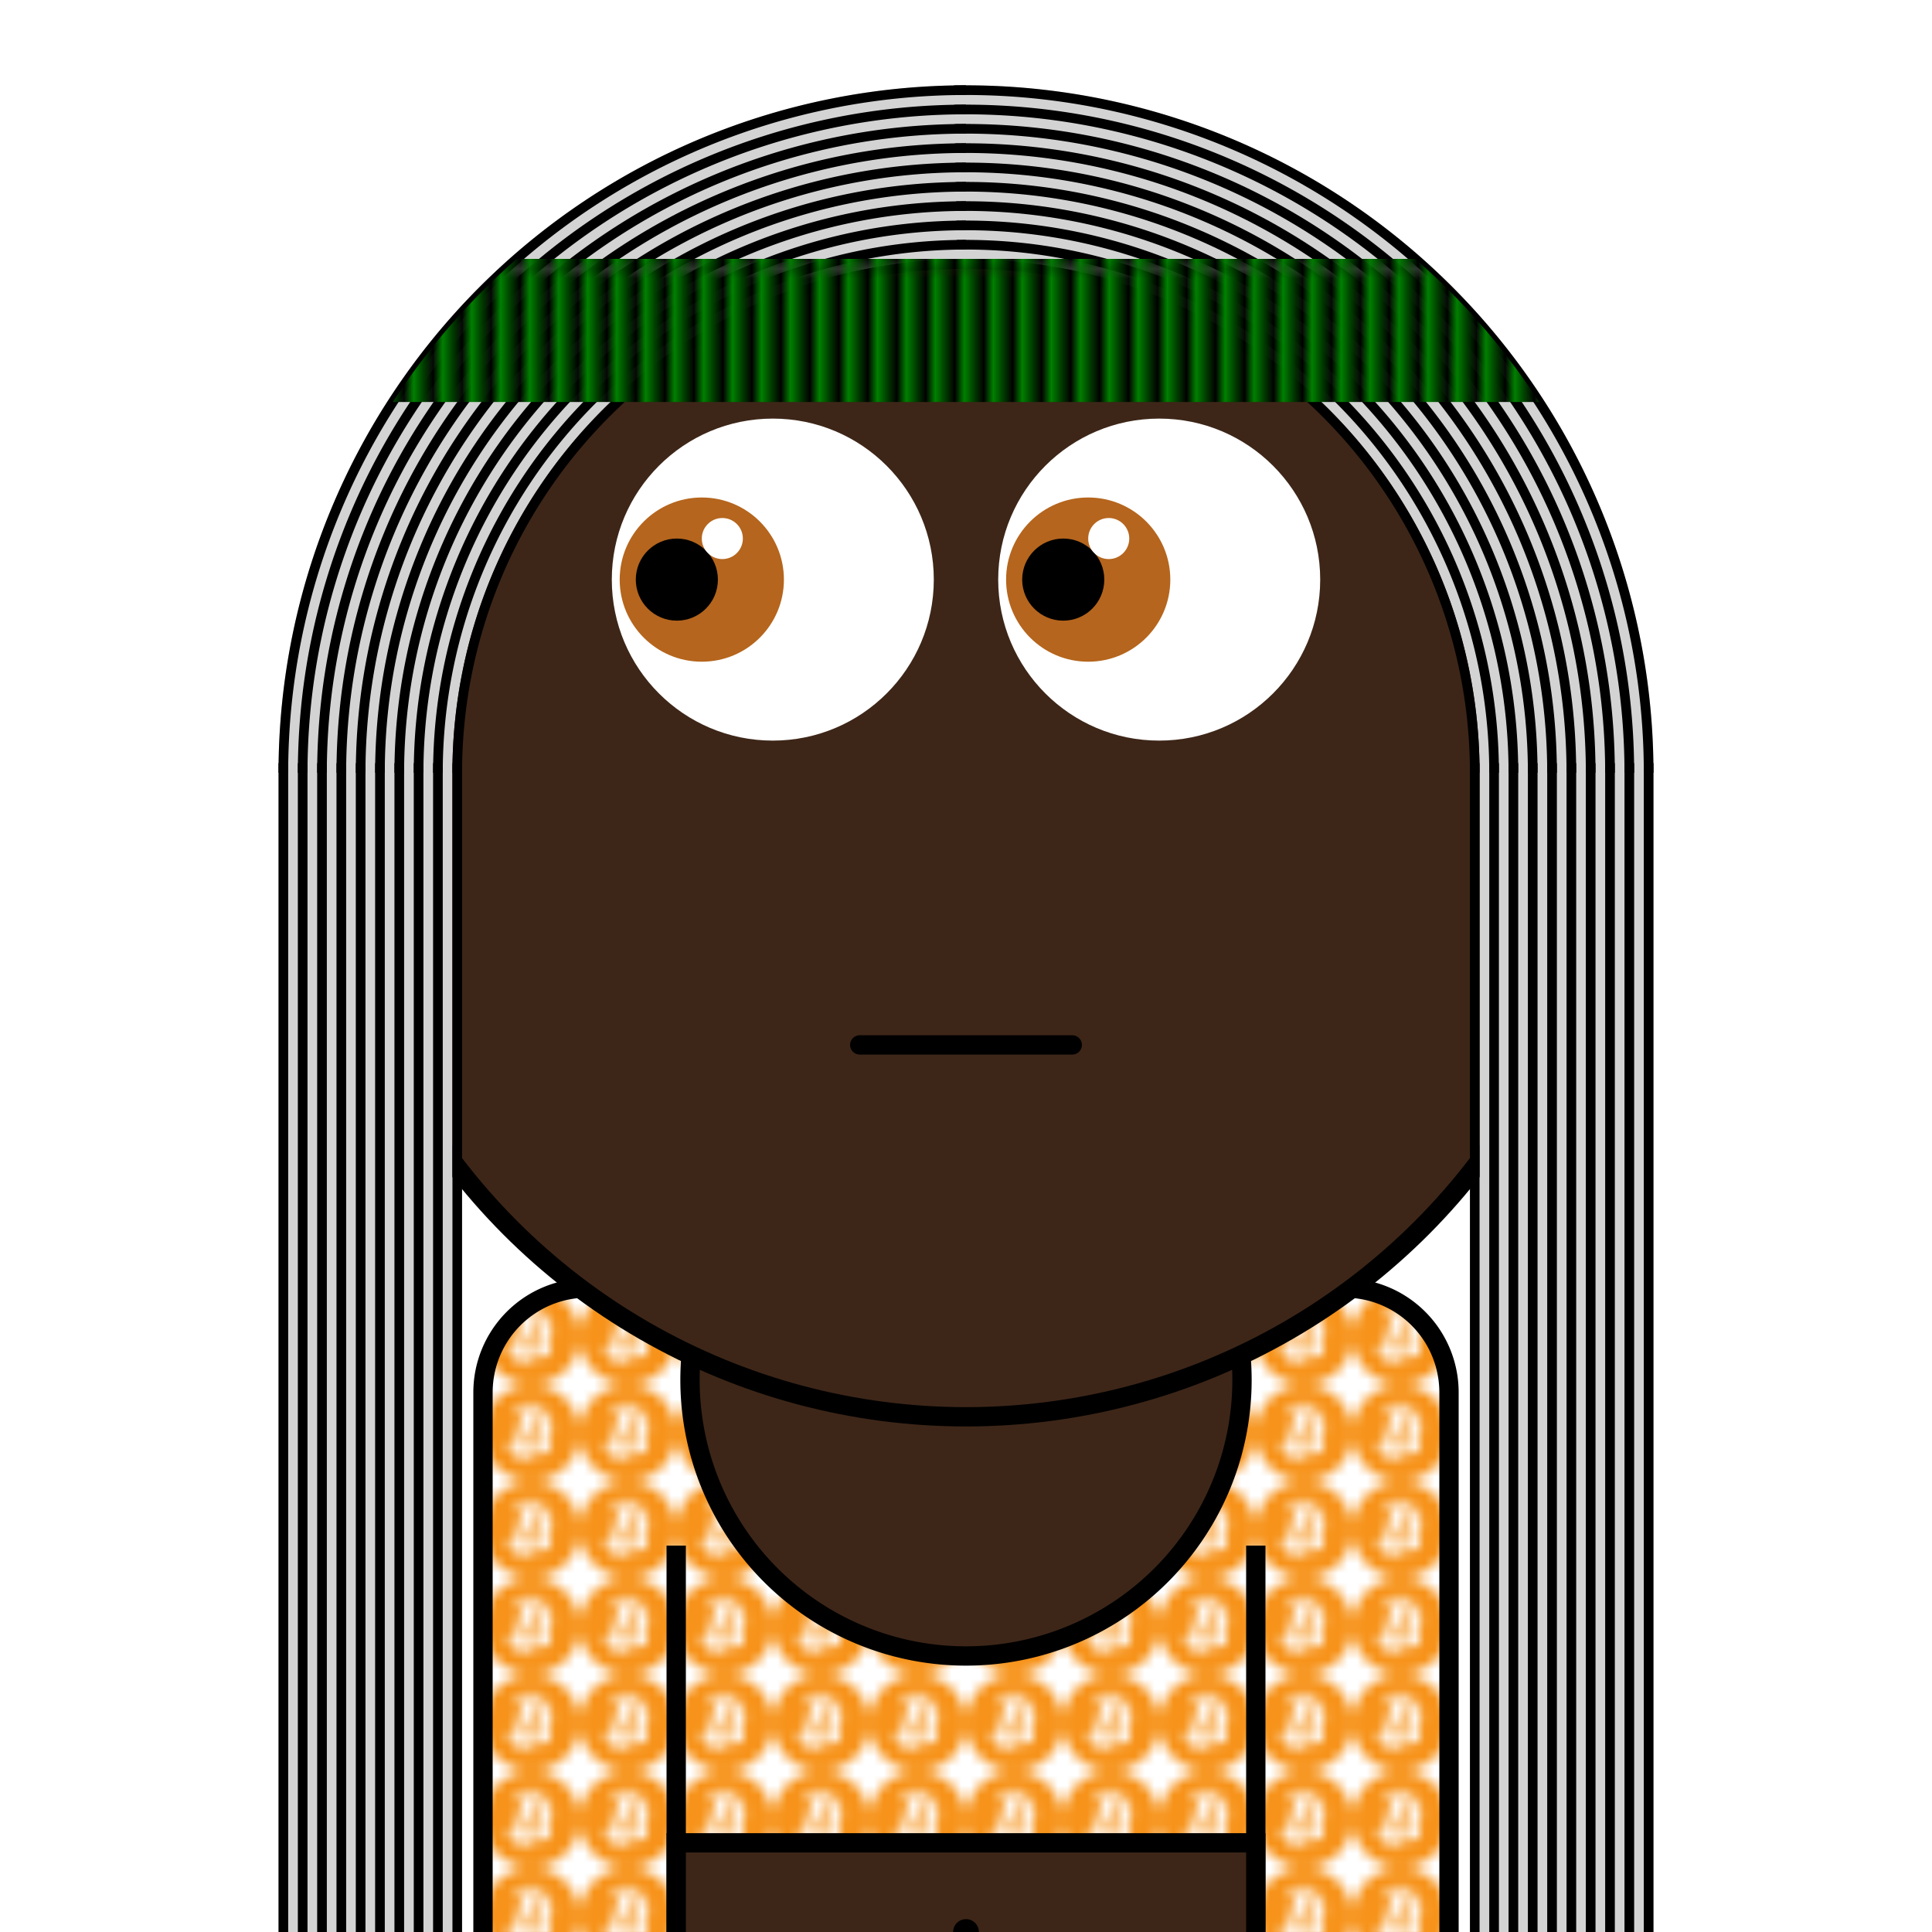 <svg xmlns="http://www.w3.org/2000/svg" id="natnerd-109947" viewBox="0 0 200 200" style="width: 200px; height: 200px;"><defs><pattern id="pattern_109947" x="0" y="0" width="10" height="10" patternUnits="userSpaceOnUse" patternTransform="rotate(0)" viewBox="0 0 64 64"><rect x="0" y="0" width="200" height="200" stroke="none" fill="#ffffff"></rect><g width="10" height="10"><path fill="#f7931a" d="m63.033,39.744c-4.274,17.143-21.637,27.576-38.782,23.301-17.138-4.274-27.571-21.638-23.295-38.78,4.272-17.145,21.635-27.579,38.775-23.305,17.144,4.274,27.576,21.64,23.302,38.784z"></path><path fill="#ffffff" d="m46.103,27.444c0.637-4.258-2.605-6.547-7.038-8.074l1.438-5.768-3.511-0.875-1.4,5.616c-0.923-0.23-1.871-0.447-2.813-0.662l1.41-5.653-3.509-0.875-1.439,5.766c-0.764-0.174-1.514-0.346-2.242-0.527l0.004-0.018-4.842-1.209-0.934,3.75s2.605,0.597,2.55,0.634c1.422,0.355,1.679,1.296,1.636,2.042l-1.638,6.571c0.098,0.025,0.225,0.061,0.365,0.117-0.117-0.029-0.242-0.061-0.371-0.092l-2.296,9.205c-0.174,0.432-0.615,1.08-1.609,0.834,0.035,0.051-2.552-0.637-2.552-0.637l-1.743,4.019,4.569,1.139c0.85,0.213,1.683,0.436,2.503,0.646l-1.453,5.834,3.507,0.875,1.439-5.772c0.958,0.26,1.888,0.5,2.798,0.726l-1.434,5.745,3.511,0.875,1.453-5.823c5.987,1.133,10.489,0.676,12.384-4.739,1.527-4.36-0.076-6.875-3.226-8.515,2.294-0.529,4.022-2.038,4.483-5.155zm-8.022,11.249c-1.085,4.36-8.426,2.003-10.806,1.412l1.928-7.729c2.38,0.594,10.012,1.77,8.878,6.317zm1.086-11.312c-0.99,3.966-7.1,1.951-9.082,1.457l1.748-7.01c1.982,0.494,8.365,1.416,7.334,5.553z"></path></g></pattern></defs><path stroke="#000000" stroke-width="2" transform="translate(50, 133.333)" fill="url(#pattern_109947)" d="
        M10.811,0
        h78.378
        a10.811,10.811 0 0 1 10.811,10.811
        v58.378
        a10.811,10.811 0 0 1 -10.811,10.811
        h-78.378
        a10.811,10.811 0 0 1 -10.811,-10.811
        v-58.378
        a10.811,10.811 0 0 1 10.811,-10.811
        z
    "></path><line x1="70" y1="200" x2="70" y2="160" stroke="#000000" stroke-width="2"></line><line x1="130" y1="200" x2="130" y2="160" stroke="#000000" stroke-width="2"></line><path stroke="#000000" stroke-width="2" fill="#3d2618" transform="translate(100, 142.857)" d=" M  24.795   -14.197  A  28.571 28.571 -29.794 1 1 -24.675 -14.405"></path><rect x="70" y="190.769" width="60" height="40" fill="#3d2618" stroke="#000000" stroke-width="2"></rect><circle cx="100" cy="200" r="1.333" fill="#000000"></circle><circle id="head-109947" cx="100" cy="80" r="66.667" fill="#3d2618"></circle><circle id="left-eye-white" cx="80" cy="60" r="16.667" fill="white"></circle><circle id="left-eye" cx="72.65" cy="60" r="8.5" fill="#b5651d"></circle><circle id="left-eye-black" cx="70.067" cy="60" r="4.25" fill="black"></circle><circle id="left-eye-light" cx="74.775" cy="55.75" r="2.125" fill="white"></circle><circle cx="120" cy="60" r="16.667" fill="white"></circle><circle cx="112.65" cy="60" r="8.5" fill="#b5651d"></circle><circle cx="110.067" cy="60" r="4.25" fill="black"></circle><circle cx="114.775" cy="55.75" r="2.125" fill="white"></circle><path stroke-width="6.667" stroke="#3d2618" fill="none" stroke-linecap="round" d="M 86.667 108.169 C 96.667 108.169, 103.333 108.169, 113.333 108.169"></path><path stroke-width="2" stroke="#000000" fill="none" stroke-linecap="round" d="M 89 108.169 C 99 108.169, 101 108.169, 111 108.169"></path><circle id="head-109947-stroke" cx="100" cy="80" r="66.667" fill="none" stroke-width="2" stroke="#000000"></circle><path fill="#d3d3d3" d="M 100 8.833 A 71.167 71.167 0 0 0 28.833 80 L 46.833 80 A 53.167 53.167 0 0 1 100 26.833 L 100 8.833 Z"></path><path fill="#d3d3d3" d="M 171.167 80 A 71.167 71.167 0 0 0 98.758 8.844 L 99.072 26.841 A 53.167 53.167 0 0 1 153.167 80 L 171.167 80 Z"></path><rect x="28.833" y="79" width="18" height="200" fill="#d3d3d3"></rect><rect x="153.167" y="79" width="18" height="200" fill="#d3d3d3"></rect><path fill="#000" d="M 100 8.833 A 71.167 71.167 0 0 0 28.833 80 L 29.833 80 A 70.167 70.167 0 0 1 100 9.833 L 100 8.833 Z"></path><path fill="#000" d="M 171.167 80 A 71.167 71.167 0 0 0 98.758 8.844 L 98.775 9.844 A 70.167 70.167 0 0 1 170.167 80 L 171.167 80 Z"></path><rect x="28.833" y="79" width="1" height="200" fill="#000"></rect><rect x="170.167" y="79" width="1" height="200" fill="#000"></rect><path fill="#000" d="M 100 10.833 A 69.167 69.167 0 0 0 30.833 80 L 31.833 80 A 68.167 68.167 0 0 1 100 11.833 L 100 10.833 Z"></path><path fill="#000" d="M 169.167 80 A 69.167 69.167 0 0 0 98.793 10.844 L 98.81 11.844 A 68.167 68.167 0 0 1 168.167 80 L 169.167 80 Z"></path><rect x="30.833" y="79" width="1" height="200" fill="#000"></rect><rect x="168.167" y="79" width="1" height="200" fill="#000"></rect><path fill="#000" d="M 100 12.833 A 67.167 67.167 0 0 0 32.833 80 L 33.833 80 A 66.167 66.167 0 0 1 100 13.833 L 100 12.833 Z"></path><path fill="#000" d="M 167.167 80 A 67.167 67.167 0 0 0 98.828 12.844 L 98.845 13.843 A 66.167 66.167 0 0 1 166.167 80 L 167.167 80 Z"></path><rect x="32.833" y="79" width="1" height="200" fill="#000"></rect><rect x="166.167" y="79" width="1" height="200" fill="#000"></rect><path fill="#000" d="M 100 14.833 A 65.167 65.167 0 0 0 34.833 80 L 35.833 80 A 64.167 64.167 0 0 1 100 15.833 L 100 14.833 Z"></path><path fill="#000" d="M 165.167 80 A 65.167 65.167 0 0 0 98.863 14.843 L 98.88 15.843 A 64.167 64.167 0 0 1 164.167 80 L 165.167 80 Z"></path><rect x="34.833" y="79" width="1" height="200" fill="#000"></rect><rect x="164.167" y="79" width="1" height="200" fill="#000"></rect><path fill="#000" d="M 100 16.833 A 63.167 63.167 0 0 0 36.833 80 L 37.833 80 A 62.167 62.167 0 0 1 100 17.833 L 100 16.833 Z"></path><path fill="#000" d="M 163.167 80 A 63.167 63.167 0 0 0 98.898 16.843 L 98.915 17.843 A 62.167 62.167 0 0 1 162.167 80 L 163.167 80 Z"></path><rect x="36.833" y="79" width="1" height="200" fill="#000"></rect><rect x="162.167" y="79" width="1" height="200" fill="#000"></rect><path fill="#000" d="M 100 18.833 A 61.167 61.167 0 0 0 38.833 80 L 39.833 80 A 60.167 60.167 0 0 1 100 19.833 L 100 18.833 Z"></path><path fill="#000" d="M 161.167 80 A 61.167 61.167 0 0 0 98.932 18.843 L 98.95 19.842 A 60.167 60.167 0 0 1 160.167 80 L 161.167 80 Z"></path><rect x="38.833" y="79" width="1" height="200" fill="#000"></rect><rect x="160.167" y="79" width="1" height="200" fill="#000"></rect><path fill="#000" d="M 100 20.833 A 59.167 59.167 0 0 0 40.833 80 L 41.833 80 A 58.167 58.167 0 0 1 100 21.833 L 100 20.833 Z"></path><path fill="#000" d="M 159.167 80 A 59.167 59.167 0 0 0 98.967 20.842 L 98.985 21.842 A 58.167 58.167 0 0 1 158.167 80 L 159.167 80 Z"></path><rect x="40.833" y="79" width="1" height="200" fill="#000"></rect><rect x="158.167" y="79" width="1" height="200" fill="#000"></rect><path fill="#000" d="M 100 22.833 A 57.167 57.167 0 0 0 42.833 80 L 43.833 80 A 56.167 56.167 0 0 1 100 23.833 L 100 22.833 Z"></path><path fill="#000" d="M 157.167 80 A 57.167 57.167 0 0 0 99.002 22.842 L 99.02 23.842 A 56.167 56.167 0 0 1 156.167 80 L 157.167 80 Z"></path><rect x="42.833" y="79" width="1" height="200" fill="#000"></rect><rect x="156.167" y="79" width="1" height="200" fill="#000"></rect><path fill="#000" d="M 100 24.833 A 55.167 55.167 0 0 0 44.833 80 L 45.833 80 A 54.167 54.167 0 0 1 100 25.833 L 100 24.833 Z"></path><path fill="#000" d="M 155.167 80 A 55.167 55.167 0 0 0 99.037 24.842 L 99.055 25.842 A 54.167 54.167 0 0 1 154.167 80 L 155.167 80 Z"></path><rect x="44.833" y="79" width="1" height="200" fill="#000"></rect><rect x="154.167" y="79" width="1" height="200" fill="#000"></rect><path fill="#000" d="M 100 26.833 A 53.167 53.167 0 0 0 46.833 80 L 47.833 80 A 52.167 52.167 0 0 1 100 27.833 L 100 26.833 Z"></path><path fill="#000" d="M 153.167 80 A 53.167 53.167 0 0 0 99.072 26.841 L 99.09 27.841 A 52.167 52.167 0 0 1 152.167 80 L 153.167 80 Z"></path><rect x="46.833" y="79" width="1" height="200" fill="#000"></rect><rect x="152.167" y="79" width="1" height="200" fill="#000"></rect><defs><pattern id="cap-109947" x="33.333" y="13.333" width="2.963" height="14.815" patternUnits="userSpaceOnUse"><rect x="0" y="0" width="139.333" height="14.815" fill="#000"></rect><line x1="0" y1="0" x2="0" y2="14.815" stroke="#008000" stroke-width="2.963"></line></pattern></defs><clipPath id="head_clip-109947"><circle id="head_clip" cx="100" cy="80" r="70.667"></circle></clipPath><rect x="33.333" y="26.801" width="139.333" height="14.815" fill="url(#cap-109947)" clip-path="url(#head_clip-109947)"></rect></svg>